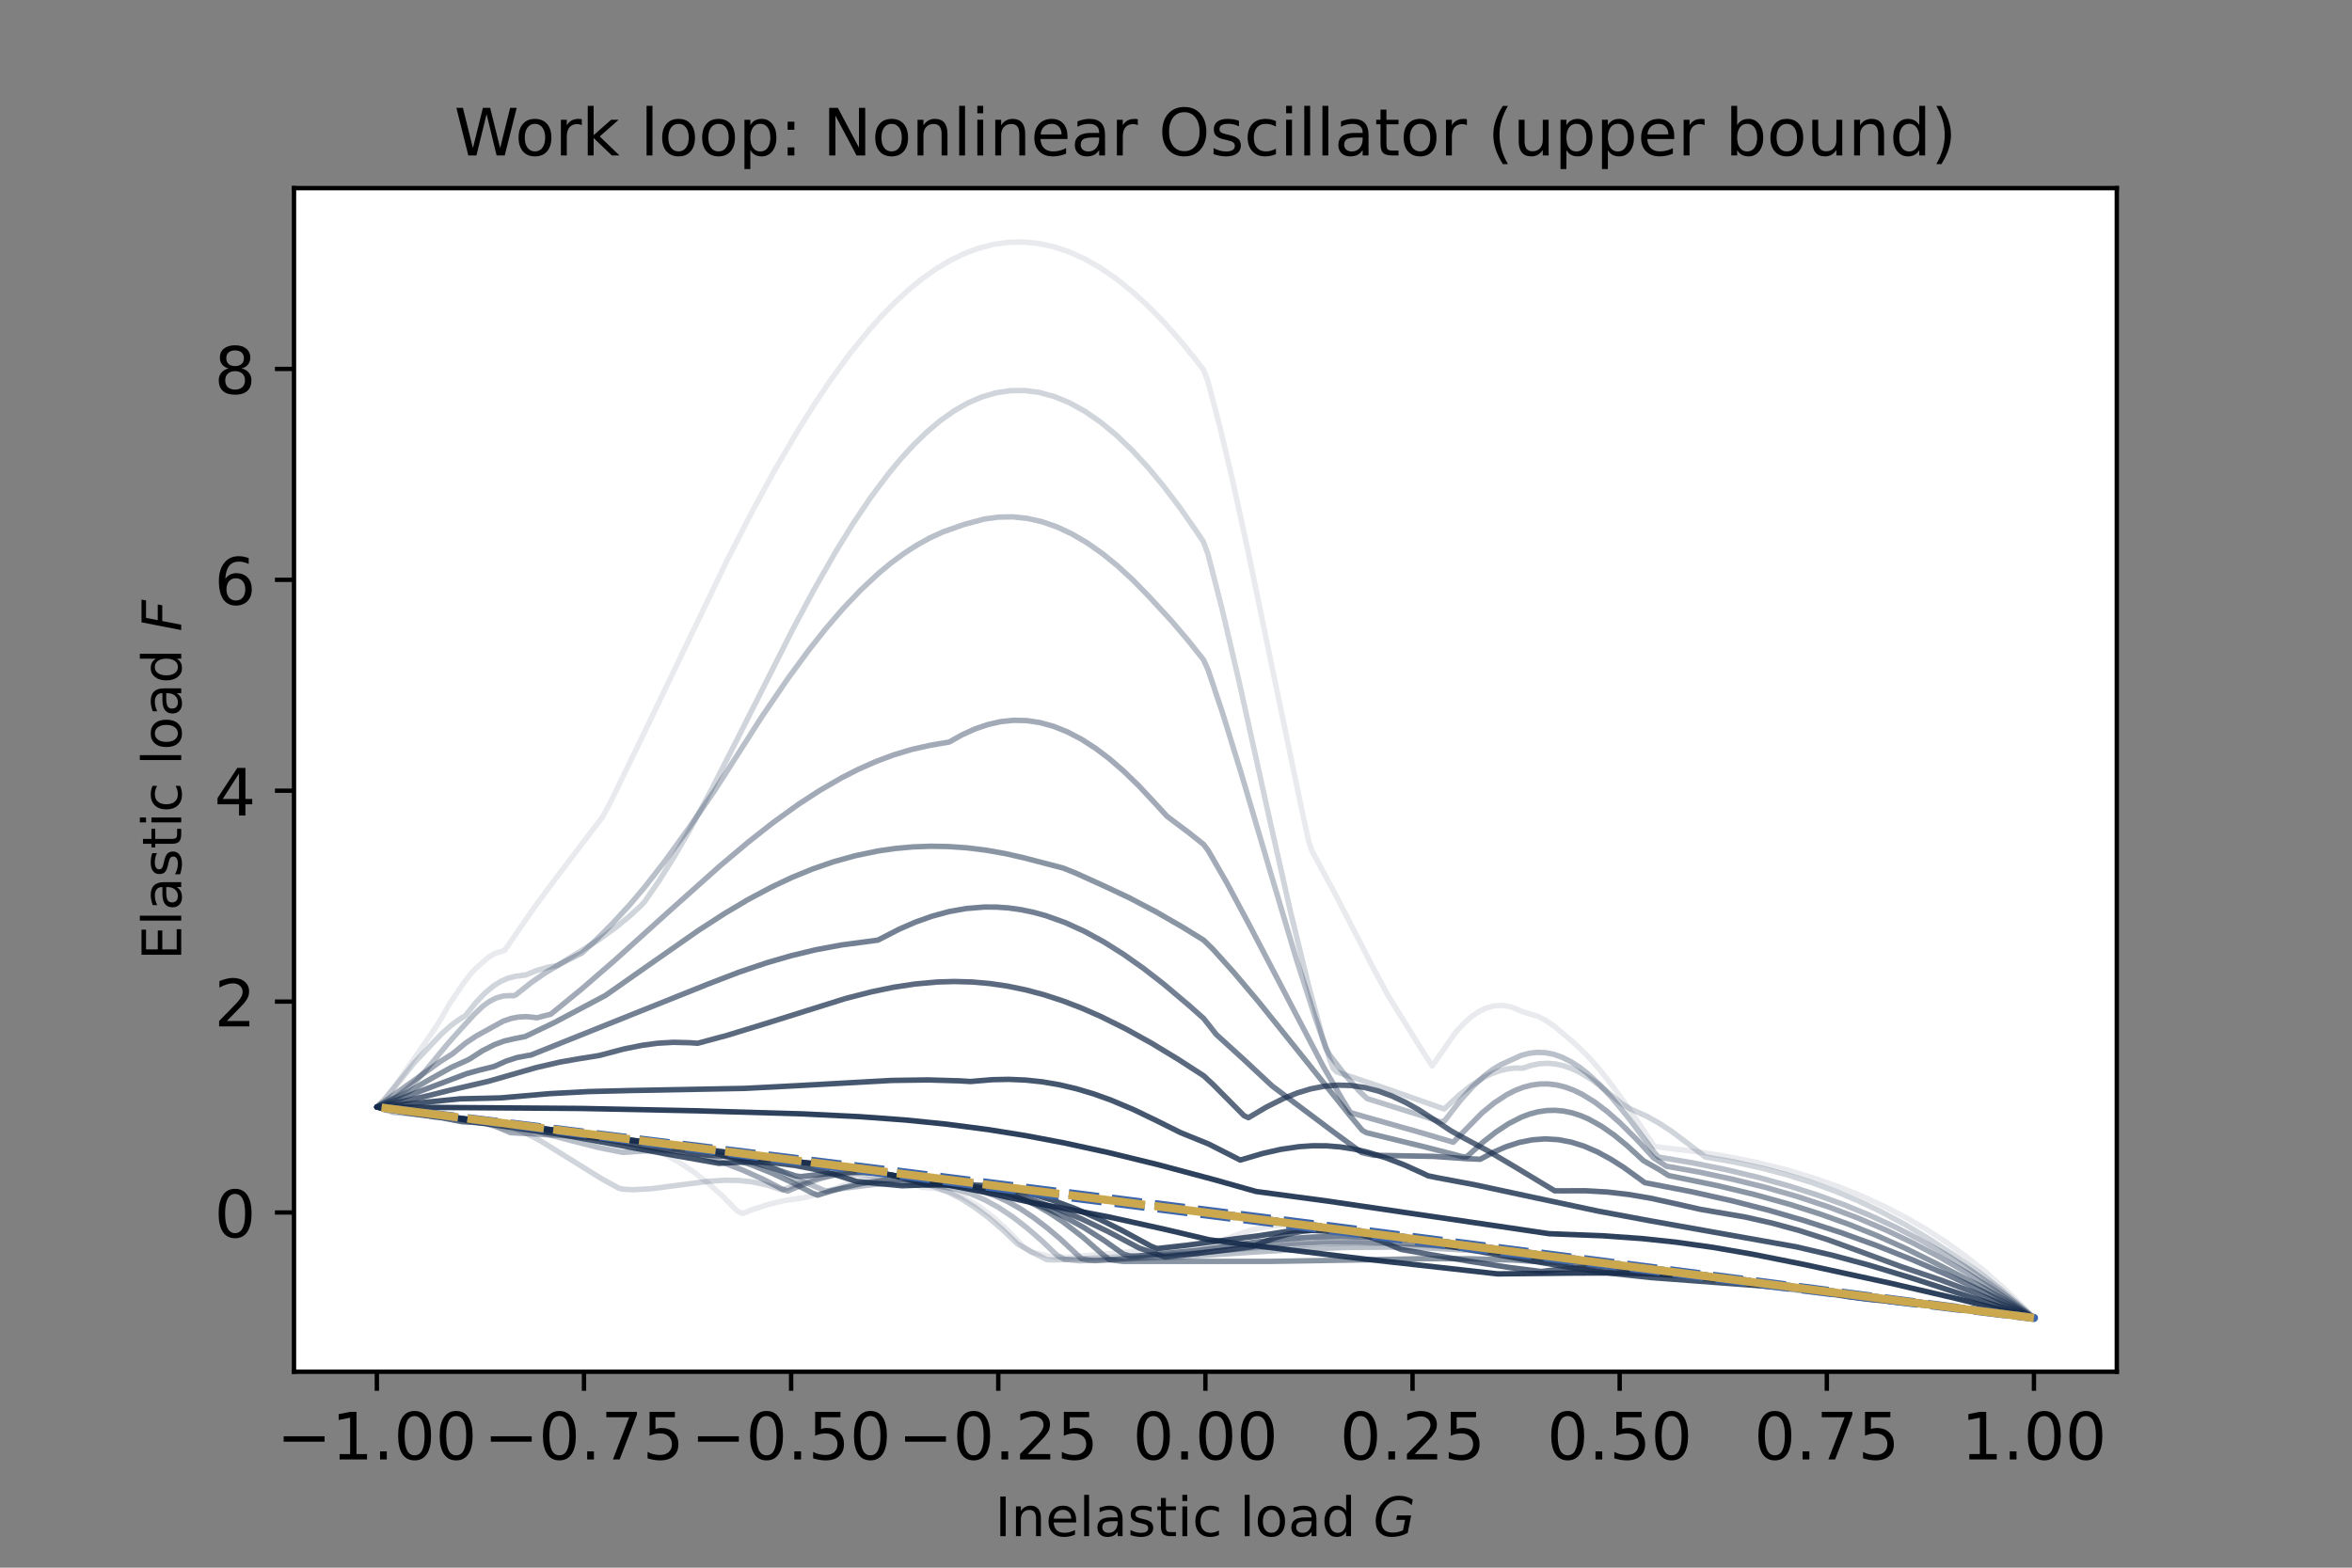 <?xml version="1.0" encoding="utf-8" standalone="no"?>
<!DOCTYPE svg PUBLIC "-//W3C//DTD SVG 1.1//EN"
  "http://www.w3.org/Graphics/SVG/1.1/DTD/svg11.dtd">
<!-- Created with matplotlib (https://matplotlib.org/) -->
<svg height="288pt" version="1.1" viewBox="0 0 432 288" width="432pt" xmlns="http://www.w3.org/2000/svg" xmlns:xlink="http://www.w3.org/1999/xlink">
 <rect x="0" y="0" width="432" height="288" fill="#808080" stroke="none"/>
 <defs>
  <style type="text/css">*{stroke-linecap:butt;stroke-linejoin:round;}</style>
 </defs>
 <g id="figure_1">
  <g id="patch_1">
   <path d="M 0 288 
L 432 288 
L 432 0 
L 0 0 
z
" style="fill:none;"/>
  </g>
  <g id="axes_1">
   <g id="patch_2">
    <path d="M 54 252 
L 388.8 252 
L 388.8 34.56 
L 54 34.56 
z
" style="fill:#ffffff;"/>
   </g>
   <g id="matplotlib.axis_1">
    <g id="xtick_1">
     <g id="line2d_1">
      <defs>
       <path d="M 0 0 
L 0 3.5 
" id="m5fdb9b6caf" style="stroke:#000000;stroke-width:0.8;"/>
      </defs>
      <g>
       <use style="stroke:#000000;stroke-width:0.8;" x="69.218" xlink:href="#m5fdb9b6caf" y="252"/>
      </g>
     </g>
     <g id="text_1">
      <!-- −1.00 -->
      <g transform="translate(50.831 268.118)scale(0.12 -0.12)">
       <defs>
        <path d="M 10.594 35.5 
L 73.188 35.5 
L 73.188 27.203 
L 10.594 27.203 
z
" id="DejaVuSans-8722"/>
        <path d="M 12.406 8.297 
L 28.516 8.297 
L 28.516 63.922 
L 10.984 60.406 
L 10.984 69.391 
L 28.422 72.906 
L 38.281 72.906 
L 38.281 8.297 
L 54.391 8.297 
L 54.391 0 
L 12.406 0 
z
" id="DejaVuSans-49"/>
        <path d="M 10.688 12.406 
L 21 12.406 
L 21 0 
L 10.688 0 
z
" id="DejaVuSans-46"/>
        <path d="M 31.781 66.406 
Q 24.172 66.406 20.328 58.906 
Q 16.5 51.422 16.5 36.375 
Q 16.5 21.391 20.328 13.891 
Q 24.172 6.391 31.781 6.391 
Q 39.453 6.391 43.281 13.891 
Q 47.125 21.391 47.125 36.375 
Q 47.125 51.422 43.281 58.906 
Q 39.453 66.406 31.781 66.406 
z
M 31.781 74.219 
Q 44.047 74.219 50.516 64.516 
Q 56.984 54.828 56.984 36.375 
Q 56.984 17.969 50.516 8.266 
Q 44.047 -1.422 31.781 -1.422 
Q 19.531 -1.422 13.062 8.266 
Q 6.594 17.969 6.594 36.375 
Q 6.594 54.828 13.062 64.516 
Q 19.531 74.219 31.781 74.219 
z
" id="DejaVuSans-48"/>
       </defs>
       <use xlink:href="#DejaVuSans-8722"/>
       <use x="83.789" xlink:href="#DejaVuSans-49"/>
       <use x="147.412" xlink:href="#DejaVuSans-46"/>
       <use x="179.199" xlink:href="#DejaVuSans-48"/>
       <use x="242.822" xlink:href="#DejaVuSans-48"/>
      </g>
     </g>
    </g>
    <g id="xtick_2">
     <g id="line2d_2">
      <g>
       <use style="stroke:#000000;stroke-width:0.8;" x="107.263" xlink:href="#m5fdb9b6caf" y="252"/>
      </g>
     </g>
     <g id="text_2">
      <!-- −0.75 -->
      <g transform="translate(88.876 268.118)scale(0.12 -0.12)">
       <defs>
        <path d="M 8.203 72.906 
L 55.078 72.906 
L 55.078 68.703 
L 28.609 0 
L 18.312 0 
L 43.219 64.594 
L 8.203 64.594 
z
" id="DejaVuSans-55"/>
        <path d="M 10.797 72.906 
L 49.516 72.906 
L 49.516 64.594 
L 19.828 64.594 
L 19.828 46.734 
Q 21.969 47.469 24.109 47.828 
Q 26.266 48.188 28.422 48.188 
Q 40.625 48.188 47.75 41.5 
Q 54.891 34.812 54.891 23.391 
Q 54.891 11.625 47.562 5.094 
Q 40.234 -1.422 26.906 -1.422 
Q 22.312 -1.422 17.547 -0.641 
Q 12.797 0.141 7.719 1.703 
L 7.719 11.625 
Q 12.109 9.234 16.797 8.062 
Q 21.484 6.891 26.703 6.891 
Q 35.156 6.891 40.078 11.328 
Q 45.016 15.766 45.016 23.391 
Q 45.016 31 40.078 35.438 
Q 35.156 39.891 26.703 39.891 
Q 22.75 39.891 18.812 39.016 
Q 14.891 38.141 10.797 36.281 
z
" id="DejaVuSans-53"/>
       </defs>
       <use xlink:href="#DejaVuSans-8722"/>
       <use x="83.789" xlink:href="#DejaVuSans-48"/>
       <use x="147.412" xlink:href="#DejaVuSans-46"/>
       <use x="179.199" xlink:href="#DejaVuSans-55"/>
       <use x="242.822" xlink:href="#DejaVuSans-53"/>
      </g>
     </g>
    </g>
    <g id="xtick_3">
     <g id="line2d_3">
      <g>
       <use style="stroke:#000000;stroke-width:0.8;" x="145.309" xlink:href="#m5fdb9b6caf" y="252"/>
      </g>
     </g>
     <g id="text_3">
      <!-- −0.50 -->
      <g transform="translate(126.922 268.118)scale(0.12 -0.12)">
       <use xlink:href="#DejaVuSans-8722"/>
       <use x="83.789" xlink:href="#DejaVuSans-48"/>
       <use x="147.412" xlink:href="#DejaVuSans-46"/>
       <use x="179.199" xlink:href="#DejaVuSans-53"/>
       <use x="242.822" xlink:href="#DejaVuSans-48"/>
      </g>
     </g>
    </g>
    <g id="xtick_4">
     <g id="line2d_4">
      <g>
       <use style="stroke:#000000;stroke-width:0.8;" x="183.354" xlink:href="#m5fdb9b6caf" y="252"/>
      </g>
     </g>
     <g id="text_4">
      <!-- −0.25 -->
      <g transform="translate(164.967 268.118)scale(0.12 -0.12)">
       <defs>
        <path d="M 19.188 8.297 
L 53.609 8.297 
L 53.609 0 
L 7.328 0 
L 7.328 8.297 
Q 12.938 14.109 22.625 23.891 
Q 32.328 33.688 34.812 36.531 
Q 39.547 41.844 41.422 45.531 
Q 43.312 49.219 43.312 52.781 
Q 43.312 58.594 39.234 62.25 
Q 35.156 65.922 28.609 65.922 
Q 23.969 65.922 18.812 64.312 
Q 13.672 62.703 7.812 59.422 
L 7.812 69.391 
Q 13.766 71.781 18.938 73 
Q 24.125 74.219 28.422 74.219 
Q 39.75 74.219 46.484 68.547 
Q 53.219 62.891 53.219 53.422 
Q 53.219 48.922 51.531 44.891 
Q 49.859 40.875 45.406 35.406 
Q 44.188 33.984 37.641 27.219 
Q 31.109 20.453 19.188 8.297 
z
" id="DejaVuSans-50"/>
       </defs>
       <use xlink:href="#DejaVuSans-8722"/>
       <use x="83.789" xlink:href="#DejaVuSans-48"/>
       <use x="147.412" xlink:href="#DejaVuSans-46"/>
       <use x="179.199" xlink:href="#DejaVuSans-50"/>
       <use x="242.822" xlink:href="#DejaVuSans-53"/>
      </g>
     </g>
    </g>
    <g id="xtick_5">
     <g id="line2d_5">
      <g>
       <use style="stroke:#000000;stroke-width:0.8;" x="221.4" xlink:href="#m5fdb9b6caf" y="252"/>
      </g>
     </g>
     <g id="text_5">
      <!-- 0.00 -->
      <g transform="translate(208.04 268.118)scale(0.12 -0.12)">
       <use xlink:href="#DejaVuSans-48"/>
       <use x="63.623" xlink:href="#DejaVuSans-46"/>
       <use x="95.41" xlink:href="#DejaVuSans-48"/>
       <use x="159.033" xlink:href="#DejaVuSans-48"/>
      </g>
     </g>
    </g>
    <g id="xtick_6">
     <g id="line2d_6">
      <g>
       <use style="stroke:#000000;stroke-width:0.8;" x="259.445" xlink:href="#m5fdb9b6caf" y="252"/>
      </g>
     </g>
     <g id="text_6">
      <!-- 0.25 -->
      <g transform="translate(246.086 268.118)scale(0.12 -0.12)">
       <use xlink:href="#DejaVuSans-48"/>
       <use x="63.623" xlink:href="#DejaVuSans-46"/>
       <use x="95.41" xlink:href="#DejaVuSans-50"/>
       <use x="159.033" xlink:href="#DejaVuSans-53"/>
      </g>
     </g>
    </g>
    <g id="xtick_7">
     <g id="line2d_7">
      <g>
       <use style="stroke:#000000;stroke-width:0.8;" x="297.491" xlink:href="#m5fdb9b6caf" y="252"/>
      </g>
     </g>
     <g id="text_7">
      <!-- 0.50 -->
      <g transform="translate(284.131 268.118)scale(0.12 -0.12)">
       <use xlink:href="#DejaVuSans-48"/>
       <use x="63.623" xlink:href="#DejaVuSans-46"/>
       <use x="95.41" xlink:href="#DejaVuSans-53"/>
       <use x="159.033" xlink:href="#DejaVuSans-48"/>
      </g>
     </g>
    </g>
    <g id="xtick_8">
     <g id="line2d_8">
      <g>
       <use style="stroke:#000000;stroke-width:0.8;" x="335.536" xlink:href="#m5fdb9b6caf" y="252"/>
      </g>
     </g>
     <g id="text_8">
      <!-- 0.75 -->
      <g transform="translate(322.177 268.118)scale(0.12 -0.12)">
       <use xlink:href="#DejaVuSans-48"/>
       <use x="63.623" xlink:href="#DejaVuSans-46"/>
       <use x="95.41" xlink:href="#DejaVuSans-55"/>
       <use x="159.033" xlink:href="#DejaVuSans-53"/>
      </g>
     </g>
    </g>
    <g id="xtick_9">
     <g id="line2d_9">
      <g>
       <use style="stroke:#000000;stroke-width:0.8;" x="373.581" xlink:href="#m5fdb9b6caf" y="252"/>
      </g>
     </g>
     <g id="text_9">
      <!-- 1.00 -->
      <g transform="translate(360.222 268.118)scale(0.12 -0.12)">
       <use xlink:href="#DejaVuSans-49"/>
       <use x="63.623" xlink:href="#DejaVuSans-46"/>
       <use x="95.41" xlink:href="#DejaVuSans-48"/>
       <use x="159.033" xlink:href="#DejaVuSans-48"/>
      </g>
     </g>
    </g>
    <g id="text_10">
     <!-- Inelastic load $G$ -->
     <g transform="translate(182.75 282.212)scale(0.1 -0.1)">
      <defs>
       <path d="M 9.812 72.906 
L 19.672 72.906 
L 19.672 0 
L 9.812 0 
z
" id="DejaVuSans-73"/>
       <path d="M 54.891 33.016 
L 54.891 0 
L 45.906 0 
L 45.906 32.719 
Q 45.906 40.484 42.875 44.328 
Q 39.844 48.188 33.797 48.188 
Q 26.516 48.188 22.312 43.547 
Q 18.109 38.922 18.109 30.906 
L 18.109 0 
L 9.078 0 
L 9.078 54.688 
L 18.109 54.688 
L 18.109 46.188 
Q 21.344 51.125 25.703 53.562 
Q 30.078 56 35.797 56 
Q 45.219 56 50.047 50.172 
Q 54.891 44.344 54.891 33.016 
z
" id="DejaVuSans-110"/>
       <path d="M 56.203 29.594 
L 56.203 25.203 
L 14.891 25.203 
Q 15.484 15.922 20.484 11.062 
Q 25.484 6.203 34.422 6.203 
Q 39.594 6.203 44.453 7.469 
Q 49.312 8.734 54.109 11.281 
L 54.109 2.781 
Q 49.266 0.734 44.188 -0.344 
Q 39.109 -1.422 33.891 -1.422 
Q 20.797 -1.422 13.156 6.188 
Q 5.516 13.812 5.516 26.812 
Q 5.516 40.234 12.766 48.109 
Q 20.016 56 32.328 56 
Q 43.359 56 49.781 48.891 
Q 56.203 41.797 56.203 29.594 
z
M 47.219 32.234 
Q 47.125 39.594 43.094 43.984 
Q 39.062 48.391 32.422 48.391 
Q 24.906 48.391 20.391 44.141 
Q 15.875 39.891 15.188 32.172 
z
" id="DejaVuSans-101"/>
       <path d="M 9.422 75.984 
L 18.406 75.984 
L 18.406 0 
L 9.422 0 
z
" id="DejaVuSans-108"/>
       <path d="M 34.281 27.484 
Q 23.391 27.484 19.188 25 
Q 14.984 22.516 14.984 16.5 
Q 14.984 11.719 18.141 8.906 
Q 21.297 6.109 26.703 6.109 
Q 34.188 6.109 38.703 11.406 
Q 43.219 16.703 43.219 25.484 
L 43.219 27.484 
z
M 52.203 31.203 
L 52.203 0 
L 43.219 0 
L 43.219 8.297 
Q 40.141 3.328 35.547 0.953 
Q 30.953 -1.422 24.312 -1.422 
Q 15.922 -1.422 10.953 3.297 
Q 6 8.016 6 15.922 
Q 6 25.141 12.172 29.828 
Q 18.359 34.516 30.609 34.516 
L 43.219 34.516 
L 43.219 35.406 
Q 43.219 41.609 39.141 45 
Q 35.062 48.391 27.688 48.391 
Q 23 48.391 18.547 47.266 
Q 14.109 46.141 10.016 43.891 
L 10.016 52.203 
Q 14.938 54.109 19.578 55.047 
Q 24.219 56 28.609 56 
Q 40.484 56 46.344 49.844 
Q 52.203 43.703 52.203 31.203 
z
" id="DejaVuSans-97"/>
       <path d="M 44.281 53.078 
L 44.281 44.578 
Q 40.484 46.531 36.375 47.5 
Q 32.281 48.484 27.875 48.484 
Q 21.188 48.484 17.844 46.438 
Q 14.5 44.391 14.5 40.281 
Q 14.5 37.156 16.891 35.375 
Q 19.281 33.594 26.516 31.984 
L 29.594 31.297 
Q 39.156 29.25 43.188 25.516 
Q 47.219 21.781 47.219 15.094 
Q 47.219 7.469 41.188 3.016 
Q 35.156 -1.422 24.609 -1.422 
Q 20.219 -1.422 15.453 -0.562 
Q 10.688 0.297 5.422 2 
L 5.422 11.281 
Q 10.406 8.688 15.234 7.391 
Q 20.062 6.109 24.812 6.109 
Q 31.156 6.109 34.562 8.281 
Q 37.984 10.453 37.984 14.406 
Q 37.984 18.062 35.516 20.016 
Q 33.062 21.969 24.703 23.781 
L 21.578 24.516 
Q 13.234 26.266 9.516 29.906 
Q 5.812 33.547 5.812 39.891 
Q 5.812 47.609 11.281 51.797 
Q 16.75 56 26.812 56 
Q 31.781 56 36.172 55.266 
Q 40.578 54.547 44.281 53.078 
z
" id="DejaVuSans-115"/>
       <path d="M 18.312 70.219 
L 18.312 54.688 
L 36.812 54.688 
L 36.812 47.703 
L 18.312 47.703 
L 18.312 18.016 
Q 18.312 11.328 20.141 9.422 
Q 21.969 7.516 27.594 7.516 
L 36.812 7.516 
L 36.812 0 
L 27.594 0 
Q 17.188 0 13.234 3.875 
Q 9.281 7.766 9.281 18.016 
L 9.281 47.703 
L 2.688 47.703 
L 2.688 54.688 
L 9.281 54.688 
L 9.281 70.219 
z
" id="DejaVuSans-116"/>
       <path d="M 9.422 54.688 
L 18.406 54.688 
L 18.406 0 
L 9.422 0 
z
M 9.422 75.984 
L 18.406 75.984 
L 18.406 64.594 
L 9.422 64.594 
z
" id="DejaVuSans-105"/>
       <path d="M 48.781 52.594 
L 48.781 44.188 
Q 44.969 46.297 41.141 47.344 
Q 37.312 48.391 33.406 48.391 
Q 24.656 48.391 19.812 42.844 
Q 14.984 37.312 14.984 27.297 
Q 14.984 17.281 19.812 11.734 
Q 24.656 6.203 33.406 6.203 
Q 37.312 6.203 41.141 7.25 
Q 44.969 8.297 48.781 10.406 
L 48.781 2.094 
Q 45.016 0.344 40.984 -0.531 
Q 36.969 -1.422 32.422 -1.422 
Q 20.062 -1.422 12.781 6.344 
Q 5.516 14.109 5.516 27.297 
Q 5.516 40.672 12.859 48.328 
Q 20.219 56 33.016 56 
Q 37.156 56 41.109 55.141 
Q 45.062 54.297 48.781 52.594 
z
" id="DejaVuSans-99"/>
       <path id="DejaVuSans-32"/>
       <path d="M 30.609 48.391 
Q 23.391 48.391 19.188 42.75 
Q 14.984 37.109 14.984 27.297 
Q 14.984 17.484 19.156 11.844 
Q 23.344 6.203 30.609 6.203 
Q 37.797 6.203 41.984 11.859 
Q 46.188 17.531 46.188 27.297 
Q 46.188 37.016 41.984 42.703 
Q 37.797 48.391 30.609 48.391 
z
M 30.609 56 
Q 42.328 56 49.016 48.375 
Q 55.719 40.766 55.719 27.297 
Q 55.719 13.875 49.016 6.219 
Q 42.328 -1.422 30.609 -1.422 
Q 18.844 -1.422 12.172 6.219 
Q 5.516 13.875 5.516 27.297 
Q 5.516 40.766 12.172 48.375 
Q 18.844 56 30.609 56 
z
" id="DejaVuSans-111"/>
       <path d="M 45.406 46.391 
L 45.406 75.984 
L 54.391 75.984 
L 54.391 0 
L 45.406 0 
L 45.406 8.203 
Q 42.578 3.328 38.25 0.953 
Q 33.938 -1.422 27.875 -1.422 
Q 17.969 -1.422 11.734 6.484 
Q 5.516 14.406 5.516 27.297 
Q 5.516 40.188 11.734 48.094 
Q 17.969 56 27.875 56 
Q 33.938 56 38.25 53.625 
Q 42.578 51.266 45.406 46.391 
z
M 14.797 27.297 
Q 14.797 17.391 18.875 11.75 
Q 22.953 6.109 30.078 6.109 
Q 37.203 6.109 41.297 11.75 
Q 45.406 17.391 45.406 27.297 
Q 45.406 37.203 41.297 42.844 
Q 37.203 48.484 30.078 48.484 
Q 22.953 48.484 18.875 42.844 
Q 14.797 37.203 14.797 27.297 
z
" id="DejaVuSans-100"/>
       <path d="M 54.594 10.891 
L 58.406 29.984 
L 42.188 29.984 
L 43.703 38.094 
L 69.578 38.094 
L 63.281 6 
Q 56.781 2.438 49.109 0.5 
Q 41.453 -1.422 33.688 -1.422 
Q 19.969 -1.422 12.234 6.188 
Q 4.5 13.812 4.5 27.391 
Q 4.5 38.672 9.203 48.844 
Q 13.922 59.031 22.219 65.828 
Q 27.438 70.062 33.641 72.141 
Q 39.844 74.219 47.406 74.219 
Q 54.25 74.219 60.516 72.484 
Q 66.797 70.75 72.516 67.281 
L 70.516 56.781 
Q 66.109 61.375 60.203 63.797 
Q 54.297 66.219 47.609 66.219 
Q 39.844 66.219 33.938 63.25 
Q 28.031 60.297 23.391 54.109 
Q 19.438 48.828 17.156 41.672 
Q 14.891 34.516 14.891 27.094 
Q 14.891 16.891 20.109 11.734 
Q 25.344 6.594 35.688 6.594 
Q 40.875 6.594 45.703 7.688 
Q 50.531 8.797 54.594 10.891 
z
" id="DejaVuSans-Oblique-71"/>
      </defs>
      <use transform="translate(0 0.016)" xlink:href="#DejaVuSans-73"/>
      <use transform="translate(29.492 0.016)" xlink:href="#DejaVuSans-110"/>
      <use transform="translate(92.871 0.016)" xlink:href="#DejaVuSans-101"/>
      <use transform="translate(154.395 0.016)" xlink:href="#DejaVuSans-108"/>
      <use transform="translate(182.178 0.016)" xlink:href="#DejaVuSans-97"/>
      <use transform="translate(243.457 0.016)" xlink:href="#DejaVuSans-115"/>
      <use transform="translate(295.557 0.016)" xlink:href="#DejaVuSans-116"/>
      <use transform="translate(334.766 0.016)" xlink:href="#DejaVuSans-105"/>
      <use transform="translate(362.549 0.016)" xlink:href="#DejaVuSans-99"/>
      <use transform="translate(417.529 0.016)" xlink:href="#DejaVuSans-32"/>
      <use transform="translate(449.316 0.016)" xlink:href="#DejaVuSans-108"/>
      <use transform="translate(477.1 0.016)" xlink:href="#DejaVuSans-111"/>
      <use transform="translate(538.281 0.016)" xlink:href="#DejaVuSans-97"/>
      <use transform="translate(599.561 0.016)" xlink:href="#DejaVuSans-100"/>
      <use transform="translate(663.037 0.016)" xlink:href="#DejaVuSans-32"/>
      <use transform="translate(694.824 0.016)" xlink:href="#DejaVuSans-Oblique-71"/>
     </g>
    </g>
   </g>
   <g id="matplotlib.axis_2">
    <g id="ytick_1">
     <g id="line2d_10">
      <defs>
       <path d="M 0 0 
L -3.5 0 
" id="m46c0623074" style="stroke:#000000;stroke-width:0.8;"/>
      </defs>
      <g>
       <use style="stroke:#000000;stroke-width:0.8;" x="54" xlink:href="#m46c0623074" y="222.746"/>
      </g>
     </g>
     <g id="text_11">
      <!-- 0 -->
      <g transform="translate(39.365 227.305)scale(0.12 -0.12)">
       <use xlink:href="#DejaVuSans-48"/>
      </g>
     </g>
    </g>
    <g id="ytick_2">
     <g id="line2d_11">
      <g>
       <use style="stroke:#000000;stroke-width:0.8;" x="54" xlink:href="#m46c0623074" y="184.004"/>
      </g>
     </g>
     <g id="text_12">
      <!-- 2 -->
      <g transform="translate(39.365 188.564)scale(0.12 -0.12)">
       <use xlink:href="#DejaVuSans-50"/>
      </g>
     </g>
    </g>
    <g id="ytick_3">
     <g id="line2d_12">
      <g>
       <use style="stroke:#000000;stroke-width:0.8;" x="54" xlink:href="#m46c0623074" y="145.263"/>
      </g>
     </g>
     <g id="text_13">
      <!-- 4 -->
      <g transform="translate(39.365 149.822)scale(0.12 -0.12)">
       <defs>
        <path d="M 37.797 64.312 
L 12.891 25.391 
L 37.797 25.391 
z
M 35.203 72.906 
L 47.609 72.906 
L 47.609 25.391 
L 58.016 25.391 
L 58.016 17.188 
L 47.609 17.188 
L 47.609 0 
L 37.797 0 
L 37.797 17.188 
L 4.891 17.188 
L 4.891 26.703 
z
" id="DejaVuSans-52"/>
       </defs>
       <use xlink:href="#DejaVuSans-52"/>
      </g>
     </g>
    </g>
    <g id="ytick_4">
     <g id="line2d_13">
      <g>
       <use style="stroke:#000000;stroke-width:0.8;" x="54" xlink:href="#m46c0623074" y="106.522"/>
      </g>
     </g>
     <g id="text_14">
      <!-- 6 -->
      <g transform="translate(39.365 111.081)scale(0.12 -0.12)">
       <defs>
        <path d="M 33.016 40.375 
Q 26.375 40.375 22.484 35.828 
Q 18.609 31.297 18.609 23.391 
Q 18.609 15.531 22.484 10.953 
Q 26.375 6.391 33.016 6.391 
Q 39.656 6.391 43.531 10.953 
Q 47.406 15.531 47.406 23.391 
Q 47.406 31.297 43.531 35.828 
Q 39.656 40.375 33.016 40.375 
z
M 52.594 71.297 
L 52.594 62.312 
Q 48.875 64.062 45.094 64.984 
Q 41.312 65.922 37.594 65.922 
Q 27.828 65.922 22.672 59.328 
Q 17.531 52.734 16.797 39.406 
Q 19.672 43.656 24.016 45.922 
Q 28.375 48.188 33.594 48.188 
Q 44.578 48.188 50.953 41.516 
Q 57.328 34.859 57.328 23.391 
Q 57.328 12.156 50.688 5.359 
Q 44.047 -1.422 33.016 -1.422 
Q 20.359 -1.422 13.672 8.266 
Q 6.984 17.969 6.984 36.375 
Q 6.984 53.656 15.188 63.938 
Q 23.391 74.219 37.203 74.219 
Q 40.922 74.219 44.703 73.484 
Q 48.484 72.75 52.594 71.297 
z
" id="DejaVuSans-54"/>
       </defs>
       <use xlink:href="#DejaVuSans-54"/>
      </g>
     </g>
    </g>
    <g id="ytick_5">
     <g id="line2d_14">
      <g>
       <use style="stroke:#000000;stroke-width:0.8;" x="54" xlink:href="#m46c0623074" y="67.781"/>
      </g>
     </g>
     <g id="text_15">
      <!-- 8 -->
      <g transform="translate(39.365 72.34)scale(0.12 -0.12)">
       <defs>
        <path d="M 31.781 34.625 
Q 24.75 34.625 20.719 30.859 
Q 16.703 27.094 16.703 20.516 
Q 16.703 13.922 20.719 10.156 
Q 24.75 6.391 31.781 6.391 
Q 38.812 6.391 42.859 10.172 
Q 46.922 13.969 46.922 20.516 
Q 46.922 27.094 42.891 30.859 
Q 38.875 34.625 31.781 34.625 
z
M 21.922 38.812 
Q 15.578 40.375 12.031 44.719 
Q 8.5 49.078 8.5 55.328 
Q 8.5 64.062 14.719 69.141 
Q 20.953 74.219 31.781 74.219 
Q 42.672 74.219 48.875 69.141 
Q 55.078 64.062 55.078 55.328 
Q 55.078 49.078 51.531 44.719 
Q 48 40.375 41.703 38.812 
Q 48.828 37.156 52.797 32.312 
Q 56.781 27.484 56.781 20.516 
Q 56.781 9.906 50.312 4.234 
Q 43.844 -1.422 31.781 -1.422 
Q 19.734 -1.422 13.25 4.234 
Q 6.781 9.906 6.781 20.516 
Q 6.781 27.484 10.781 32.312 
Q 14.797 37.156 21.922 38.812 
z
M 18.312 54.391 
Q 18.312 48.734 21.844 45.562 
Q 25.391 42.391 31.781 42.391 
Q 38.141 42.391 41.719 45.562 
Q 45.312 48.734 45.312 54.391 
Q 45.312 60.062 41.719 63.234 
Q 38.141 66.406 31.781 66.406 
Q 25.391 66.406 21.844 63.234 
Q 18.312 60.062 18.312 54.391 
z
" id="DejaVuSans-56"/>
       </defs>
       <use xlink:href="#DejaVuSans-56"/>
      </g>
     </g>
    </g>
    <g id="text_16">
     <!-- Elastic load $F$ -->
     <g transform="translate(33.285 176.38)rotate(-90)scale(0.1 -0.1)">
      <defs>
       <path d="M 9.812 72.906 
L 55.906 72.906 
L 55.906 64.594 
L 19.672 64.594 
L 19.672 43.016 
L 54.391 43.016 
L 54.391 34.719 
L 19.672 34.719 
L 19.672 8.297 
L 56.781 8.297 
L 56.781 0 
L 9.812 0 
z
" id="DejaVuSans-69"/>
       <path d="M 16.891 72.906 
L 58.688 72.906 
L 57.078 64.594 
L 25.094 64.594 
L 20.906 43.109 
L 49.812 43.109 
L 48.188 34.812 
L 19.281 34.812 
L 12.5 0 
L 2.688 0 
z
" id="DejaVuSans-Oblique-70"/>
      </defs>
      <use transform="translate(0 0.016)" xlink:href="#DejaVuSans-69"/>
      <use transform="translate(63.184 0.016)" xlink:href="#DejaVuSans-108"/>
      <use transform="translate(90.967 0.016)" xlink:href="#DejaVuSans-97"/>
      <use transform="translate(152.246 0.016)" xlink:href="#DejaVuSans-115"/>
      <use transform="translate(204.346 0.016)" xlink:href="#DejaVuSans-116"/>
      <use transform="translate(243.555 0.016)" xlink:href="#DejaVuSans-105"/>
      <use transform="translate(271.338 0.016)" xlink:href="#DejaVuSans-99"/>
      <use transform="translate(326.318 0.016)" xlink:href="#DejaVuSans-32"/>
      <use transform="translate(358.105 0.016)" xlink:href="#DejaVuSans-108"/>
      <use transform="translate(385.889 0.016)" xlink:href="#DejaVuSans-111"/>
      <use transform="translate(447.07 0.016)" xlink:href="#DejaVuSans-97"/>
      <use transform="translate(508.35 0.016)" xlink:href="#DejaVuSans-100"/>
      <use transform="translate(571.826 0.016)" xlink:href="#DejaVuSans-32"/>
      <use transform="translate(603.613 0.016)" xlink:href="#DejaVuSans-Oblique-70"/>
     </g>
    </g>
   </g>
   <g id="line2d_15">
    <path clip-path="url(#p4af395d6ad)" d="M 221.349 222.739 
L 221.337 222.738 
L 373.582 242.116 
L 319.022 235.27 
L 310.898 234.499 
L 303.988 234.065 
L 296.859 233.858 
L 289.521 233.872 
L 275.107 234.028 
L 250.649 231.301 
L 228.815 228.634 
L 222.118 227.76 
L 213.897 225.825 
L 203.604 223.552 
L 196.472 222.187 
L 189.427 220.91 
L 180.532 218.945 
L 171.856 217.253 
L 162.509 215.669 
L 151.749 214.092 
L 135.827 212.019 
L 79.15 204.731 
L 69.218 203.375 
L 69.791 203.377 
L 106.676 203.633 
L 128.037 204.067 
L 147.422 204.631 
L 157.963 205.147 
L 166.209 205.751 
L 173.763 206.509 
L 181.511 207.519 
L 188.429 208.633 
L 195.459 209.966 
L 203.604 211.74 
L 212.864 214.003 
L 223.075 216.734 
L 230.726 218.891 
L 244.047 220.682 
L 277.703 225.631 
L 284.516 226.643 
L 294.436 227.027 
L 301.635 227.542 
L 307.855 228.202 
L 314.637 229.155 
L 321.88 230.407 
L 331.444 232.314 
L 347.105 235.71 
L 359.126 238.505 
L 373.582 242.116 
L 373.582 242.116 
" style="fill:none;stroke:#172c4b;stroke-linecap:square;stroke-opacity:0.9;"/>
   </g>
   <g id="line2d_16">
    <path clip-path="url(#p4af395d6ad)" d="M 220.967 222.691 
L 373.582 242.116 
L 368.497 241.578 
L 358.98 240.456 
L 345.167 238.53 
L 335.933 237.359 
L 327.875 236.557 
L 317.818 235.801 
L 303.205 234.699 
L 295.956 233.916 
L 289.37 232.999 
L 281.834 231.724 
L 257.148 227.302 
L 252.054 226.735 
L 246.984 226.406 
L 243.62 226.202 
L 241.106 226.041 
L 238.599 226.063 
L 236.098 226.264 
L 232.774 226.787 
L 231.115 227.038 
L 224.497 227.899 
L 217.903 228.767 
L 212.535 229.374 
L 211.463 228.96 
L 206.124 226.055 
L 201.88 223.952 
L 197.669 222.106 
L 193.495 220.559 
L 190.392 219.61 
L 187.316 218.847 
L 184.268 218.269 
L 180.249 217.775 
L 176.287 217.567 
L 172.382 217.603 
L 165.695 217.836 
L 157.38 217.055 
L 152.901 215.643 
L 149.39 214.753 
L 145.946 214.097 
L 142.567 213.68 
L 139.254 213.491 
L 136.008 213.51 
L 132.046 213.715 
L 123.712 212.236 
L 102.627 208.345 
L 94.966 207.253 
L 87.411 206.175 
L 82.963 205.285 
L 78.188 204.577 
L 69.218 203.375 
L 69.366 203.359 
L 84.51 201.867 
L 88.73 201.774 
L 91.983 201.693 
L 100.903 200.919 
L 108.063 200.533 
L 115.919 200.341 
L 136.813 199.948 
L 146.801 199.429 
L 163.819 198.485 
L 170.452 198.394 
L 176.287 198.564 
L 178.261 198.684 
L 182.252 198.347 
L 185.281 198.289 
L 188.339 198.416 
L 191.424 198.739 
L 194.535 199.268 
L 197.669 200.003 
L 200.824 200.941 
L 203.998 202.074 
L 208.255 203.864 
L 212.535 205.929 
L 216.828 208.068 
L 222.019 210.178 
L 227.803 213.118 
L 231.944 211.897 
L 235.266 211.146 
L 238.599 210.656 
L 241.106 210.487 
L 243.62 210.5 
L 246.142 210.702 
L 248.671 211.095 
L 251.207 211.673 
L 254.598 212.716 
L 257.999 214.035 
L 261.408 215.582 
L 262.261 215.998 
L 263.968 216.356 
L 270.796 217.635 
L 280.99 219.827 
L 293.501 222.486 
L 303.205 224.297 
L 329.941 229.058 
L 336.579 230.607 
L 343.401 232.448 
L 351.265 234.831 
L 366.787 239.863 
L 373.582 242.116 
L 373.582 242.116 
" style="fill:none;stroke:#172c4b;stroke-linecap:square;stroke-opacity:0.8;"/>
   </g>
   <g id="line2d_17">
    <path clip-path="url(#p4af395d6ad)" d="M 220.572 222.64 
L 373.582 242.116 
L 357.427 240.167 
L 342.761 238.651 
L 339.645 238.23 
L 331.075 236.783 
L 324.799 235.952 
L 319.024 235.411 
L 316.074 235.108 
L 308.536 234.125 
L 298.422 233.09 
L 294.446 232.892 
L 290.427 232.918 
L 286.368 233.191 
L 283.096 233.588 
L 277.324 232.865 
L 269.84 231.702 
L 257.311 229.528 
L 253.977 228.101 
L 251.482 227.242 
L 248.992 226.586 
L 246.509 226.149 
L 244.032 225.942 
L 241.562 225.968 
L 239.099 226.228 
L 236.643 226.713 
L 234.193 227.412 
L 231.748 228.305 
L 230.121 228.997 
L 217.524 230.562 
L 213.953 230.914 
L 209.209 229.255 
L 203.324 226.149 
L 198.666 223.927 
L 194.065 222.013 
L 189.528 220.417 
L 186.173 219.406 
L 182.861 218.629 
L 179.597 218.085 
L 176.381 217.77 
L 173.216 217.672 
L 170.102 217.637 
L 166.032 216.451 
L 162.058 215.511 
L 157.224 214.634 
L 152.538 214.02 
L 146.224 213.454 
L 128.146 212.057 
L 122.205 211.271 
L 115.911 210.201 
L 99.511 207.243 
L 94.872 206.716 
L 90.194 206.402 
L 84.842 206.059 
L 80.939 205.304 
L 77.047 204.788 
L 74.579 204.431 
L 69.434 203.407 
L 69.218 203.375 
L 69.482 203.319 
L 78.453 201.334 
L 82.643 200.286 
L 89.753 198.636 
L 98.445 196.135 
L 102.833 195.116 
L 106.34 194.503 
L 110.03 193.913 
L 114.568 192.714 
L 117.963 192.03 
L 120.77 191.655 
L 123.659 191.483 
L 126.63 191.557 
L 128.146 191.659 
L 133.617 190.184 
L 140.187 188.173 
L 155.332 183.424 
L 160.106 182.2 
L 164.033 181.386 
L 168.055 180.772 
L 172.172 180.403 
L 175.32 180.313 
L 178.519 180.401 
L 181.768 180.68 
L 185.064 181.161 
L 188.405 181.851 
L 191.788 182.754 
L 195.209 183.869 
L 198.666 185.195 
L 202.155 186.721 
L 206.848 189.05 
L 211.578 191.68 
L 216.333 194.563 
L 221.102 197.643 
L 222.818 199.238 
L 228.496 204.965 
L 229.308 205.33 
L 232.562 203.404 
L 235.825 201.77 
L 238.279 200.785 
L 240.74 200.04 
L 243.208 199.555 
L 245.682 199.346 
L 248.164 199.422 
L 250.651 199.785 
L 253.145 200.43 
L 255.643 201.345 
L 258.146 202.512 
L 260.651 203.909 
L 263.994 206.082 
L 266.5 207.746 
L 269.006 209.142 
L 273.173 211.36 
L 278.152 214.302 
L 285.552 218.763 
L 287.183 218.768 
L 291.234 218.756 
L 295.244 218.985 
L 299.211 219.447 
L 303.131 220.116 
L 307.77 221.137 
L 312.333 222.17 
L 320.484 223.568 
L 325.509 224.701 
L 330.39 226.034 
L 335.769 227.76 
L 341.528 229.855 
L 349.204 232.695 
L 356.48 235.152 
L 362.585 237.454 
L 369.072 240.157 
L 373.582 242.116 
L 373.582 242.116 
" style="fill:none;stroke:#172c4b;stroke-linecap:square;stroke-opacity:0.7;"/>
   </g>
   <g id="line2d_18">
    <path clip-path="url(#p4af395d6ad)" d="M 221.26 222.728 
L 220.677 222.654 
L 373.582 242.116 
L 364.783 241.105 
L 351.679 239.487 
L 336.882 237.567 
L 313.739 234.574 
L 283.818 230.779 
L 264.783 228.307 
L 257.769 227.623 
L 251.618 227.245 
L 246.304 227.137 
L 241.053 227.258 
L 235.858 227.608 
L 230.709 228.165 
L 224.133 229.114 
L 219.857 229.711 
L 208.8 230.746 
L 207.582 230.754 
L 206.367 230.397 
L 202.741 227.846 
L 199.15 225.553 
L 195.6 223.573 
L 192.097 221.949 
L 186.374 219.748 
L 183.015 218.812 
L 178.631 218.005 
L 175.416 217.721 
L 171.229 217.596 
L 170.201 217.425 
L 167.159 216.55 
L 164.181 215.937 
L 161.267 215.561 
L 158.416 215.393 
L 154.636 215.44 
L 150.816 215.721 
L 147.094 216.154 
L 146.179 216.033 
L 141.698 214.544 
L 136.528 213.082 
L 131.582 211.931 
L 126.093 210.913 
L 120.179 210.066 
L 109.458 208.627 
L 101.771 207.6 
L 72.536 203.938 
L 69.218 203.375 
L 69.312 203.344 
L 73.653 201.793 
L 85.705 197.247 
L 88.13 196.573 
L 90.728 195.936 
L 93.028 194.908 
L 94.955 194.287 
L 96.962 193.903 
L 97.476 193.836 
L 129.983 180.807 
L 135.688 178.614 
L 140.82 176.876 
L 145.27 175.582 
L 149.876 174.474 
L 154.636 173.589 
L 159.36 172.966 
L 161.267 172.7 
L 165.166 170.696 
L 168.165 169.393 
L 171.229 168.303 
L 174.358 167.459 
L 177.552 166.894 
L 180.809 166.633 
L 183.015 166.64 
L 185.248 166.799 
L 187.506 167.113 
L 189.79 167.586 
L 192.097 168.219 
L 195.6 169.47 
L 199.15 171.078 
L 202.741 173.031 
L 206.367 175.312 
L 210.022 177.895 
L 213.699 180.748 
L 218.624 184.908 
L 221.091 187.112 
L 223.404 190.05 
L 228.513 194.695 
L 233.647 199.493 
L 244.798 207.858 
L 250.093 211.732 
L 252.382 212.238 
L 263.216 212.438 
L 269.505 212.863 
L 271.878 212.969 
L 274.258 211.7 
L 276.643 210.66 
L 279.032 209.884 
L 281.424 209.401 
L 283.818 209.226 
L 286.212 209.367 
L 288.606 209.821 
L 290.997 210.575 
L 293.386 211.61 
L 295.769 212.897 
L 298.147 214.4 
L 301.305 216.673 
L 302.092 217.265 
L 310.668 218.925 
L 318.289 220.638 
L 324.955 222.358 
L 331.392 224.235 
L 338.216 226.469 
L 344.628 228.797 
L 351.121 231.377 
L 357.917 234.313 
L 364.407 237.351 
L 370.5 240.445 
L 373.582 242.116 
L 373.582 242.116 
" style="fill:none;stroke:#172c4b;stroke-linecap:square;stroke-opacity:0.6;"/>
   </g>
   <g id="line2d_19">
    <path clip-path="url(#p4af395d6ad)" d="M 221.4 222.746 
L 220.491 222.63 
L 373.582 242.116 
L 358.501 240.304 
L 334.891 237.475 
L 317.017 235.245 
L 307.98 234.06 
L 300.322 233.08 
L 294.92 232.581 
L 277.882 231.483 
L 270.16 231.252 
L 261.7 231.234 
L 249.449 231.464 
L 233.418 231.729 
L 216.121 231.728 
L 206.231 231.728 
L 203.776 231.428 
L 202.551 230.476 
L 198.895 227.277 
L 195.266 224.483 
L 192.864 222.879 
L 190.477 221.5 
L 188.106 220.357 
L 185.752 219.458 
L 183.417 218.808 
L 179.952 218.225 
L 177.667 217.842 
L 173.164 217.403 
L 169.848 216.9 
L 166.587 216.682 
L 164.445 216.671 
L 162.33 216.821 
L 158.178 217.44 
L 155.137 218.112 
L 151.181 219.247 
L 150.21 219.563 
L 149.246 219.196 
L 145.461 217.221 
L 141.792 215.519 
L 138.24 214.08 
L 134.802 212.889 
L 130.664 211.715 
L 126.699 210.843 
L 122.165 210.117 
L 117.17 209.58 
L 109.301 209.027 
L 105.677 208.694 
L 100.066 207.562 
L 94.969 206.764 
L 89.932 206.212 
L 85.856 205.773 
L 80.306 204.817 
L 75.917 204.303 
L 70.577 203.688 
L 69.218 203.375 
L 69.281 203.345 
L 74.997 200.57 
L 79.101 198.197 
L 82.933 196.069 
L 85.474 194.936 
L 86.242 194.558 
L 88.659 193.008 
L 90.804 191.916 
L 92.607 191.246 
L 94.487 190.81 
L 96.446 190.426 
L 101.694 187.915 
L 111.189 182.882 
L 118.565 177.71 
L 128.265 170.937 
L 133.125 167.797 
L 137.369 165.28 
L 141.792 162.922 
L 145.461 161.195 
L 149.246 159.644 
L 153.145 158.298 
L 157.158 157.186 
L 161.282 156.332 
L 164.445 155.874 
L 167.668 155.582 
L 170.947 155.463 
L 174.281 155.521 
L 177.667 155.761 
L 181.102 156.187 
L 184.583 156.8 
L 188.106 157.601 
L 195.266 159.471 
L 197.682 160.44 
L 202.551 162.646 
L 207.462 164.954 
L 212.402 167.549 
L 217.362 170.411 
L 221.089 172.719 
L 222.735 174.327 
L 226.55 178.564 
L 231.129 183.984 
L 237.996 192.534 
L 247.921 204.918 
L 250.213 207.651 
L 250.977 208.083 
L 261.7 210.7 
L 268.619 212.492 
L 269.39 212.512 
L 272.474 209.754 
L 274.79 207.942 
L 277.109 206.419 
L 279.43 205.234 
L 280.978 204.651 
L 282.527 204.243 
L 284.076 204.016 
L 285.626 203.972 
L 287.176 204.112 
L 288.726 204.432 
L 290.275 204.929 
L 291.824 205.596 
L 294.146 206.892 
L 296.465 208.511 
L 298.781 210.404 
L 301.86 213.224 
L 304.927 214.973 
L 306.456 215.953 
L 308.741 216.426 
L 315.526 217.825 
L 322.177 219.426 
L 328.647 221.227 
L 334.21 222.995 
L 339.557 224.912 
L 344.652 226.956 
L 350.032 229.358 
L 355.504 232.053 
L 364.557 236.702 
L 369.689 239.69 
L 373.582 242.116 
L 373.582 242.116 
" style="fill:none;stroke:#172c4b;stroke-linecap:square;stroke-opacity:0.5;"/>
   </g>
   <g id="line2d_20">
    <path clip-path="url(#p4af395d6ad)" d="M 221.266 222.729 
L 220.404 222.619 
L 373.582 242.116 
L 368.908 241.632 
L 359.869 240.525 
L 296.006 232.41 
L 272.181 229.594 
L 263.217 228.761 
L 255.905 228.3 
L 249.451 228.116 
L 243.112 228.175 
L 236.876 228.482 
L 230.719 229.014 
L 223.26 229.906 
L 219.723 230.276 
L 201.193 231.597 
L 199.903 231.486 
L 198.62 231.232 
L 194.815 227.67 
L 192.316 225.558 
L 189.85 223.682 
L 187.42 222.059 
L 185.026 220.704 
L 182.671 219.625 
L 180.272 218.829 
L 177.882 218.317 
L 174.347 217.795 
L 172.025 217.369 
L 166.349 216.626 
L 164.132 215.939 
L 161.946 215.493 
L 159.792 215.273 
L 157.669 215.261 
L 155.58 215.439 
L 153.522 215.783 
L 150.498 216.566 
L 147.548 217.599 
L 144.672 218.804 
L 143.73 218.479 
L 140.043 216.584 
L 136.486 214.988 
L 133.055 213.659 
L 128.943 212.326 
L 125.019 211.299 
L 120.55 210.386 
L 115.652 209.65 
L 110.448 209.104 
L 103.928 208.652 
L 93.771 208.077 
L 91.114 206.965 
L 88.624 206.207 
L 86.295 205.751 
L 83.777 205.501 
L 79.647 205.183 
L 77.195 204.602 
L 74.032 204.115 
L 69.218 203.375 
L 69.305 203.31 
L 80.843 195.032 
L 83.095 193.608 
L 85.554 191.604 
L 87.439 190.343 
L 92.421 187.599 
L 93.771 187.13 
L 95.165 186.845 
L 96.603 186.763 
L 98.086 186.895 
L 98.591 186.987 
L 101.192 186.302 
L 106.804 181.712 
L 112.999 176.344 
L 122.752 167.541 
L 132.217 159.094 
L 137.363 154.762 
L 141.87 151.212 
L 146.581 147.807 
L 150.498 145.254 
L 154.547 142.909 
L 157.669 141.321 
L 160.865 139.904 
L 164.132 138.682 
L 167.469 137.678 
L 170.875 136.913 
L 174.347 136.322 
L 176.697 134.996 
L 179.074 133.917 
L 181.477 133.102 
L 183.844 132.566 
L 186.218 132.323 
L 188.63 132.384 
L 191.079 132.758 
L 193.561 133.449 
L 196.076 134.462 
L 198.62 135.796 
L 201.193 137.449 
L 203.79 139.413 
L 206.408 141.681 
L 209.046 144.238 
L 211.7 147.071 
L 214.366 149.971 
L 218.382 152.987 
L 221.064 155.13 
L 221.907 156.239 
L 225.29 162.107 
L 229.359 169.708 
L 243.112 196.039 
L 246.62 202.087 
L 248.033 204.384 
L 250.162 205.012 
L 261.008 208.086 
L 266.928 209.839 
L 272.181 204.483 
L 274.45 202.62 
L 276.73 201.117 
L 278.255 200.336 
L 279.785 199.742 
L 281.318 199.341 
L 282.854 199.137 
L 284.393 199.131 
L 285.935 199.321 
L 287.48 199.705 
L 289.027 200.275 
L 290.576 201.023 
L 292.901 202.457 
L 295.229 204.226 
L 297.558 206.282 
L 300.663 209.371 
L 303.763 212.731 
L 306.083 214.247 
L 312.24 215.352 
L 318.326 216.66 
L 324.309 218.138 
L 330.152 219.821 
L 335.816 221.704 
L 341.258 223.771 
L 346.431 225.989 
L 351.29 228.309 
L 356.319 230.964 
L 361.284 233.845 
L 366.256 236.994 
L 371.417 240.543 
L 373.582 242.116 
L 373.582 242.116 
" style="fill:none;stroke:#172c4b;stroke-linecap:square;stroke-opacity:0.4;"/>
   </g>
   <g id="line2d_21">
    <path clip-path="url(#p4af395d6ad)" d="M 221.24 222.725 
L 220.18 222.591 
L 373.582 242.116 
L 360.724 240.589 
L 348.568 239.217 
L 339.445 238.186 
L 313.088 234.919 
L 277.864 230.398 
L 269.701 229.685 
L 262.431 229.278 
L 255.304 229.107 
L 247.621 229.166 
L 239.393 229.468 
L 229.939 230.045 
L 216.717 230.918 
L 198.255 231.619 
L 195.487 231.332 
L 194.113 230.578 
L 191.386 227.967 
L 188.69 225.621 
L 186.026 223.562 
L 183.396 221.81 
L 180.803 220.38 
L 178.247 219.28 
L 175.731 218.514 
L 172.032 217.813 
L 169.615 217.675 
L 167.221 217.719 
L 164.869 217.474 
L 162.558 217.446 
L 160.29 217.625 
L 154.807 218.316 
L 151.646 218.805 
L 148.581 217.49 
L 145.611 216.495 
L 142.733 214.828 
L 139.947 213.527 
L 137.248 212.552 
L 134.636 211.86 
L 132.106 211.409 
L 128.855 211.107 
L 125.738 211.059 
L 121.297 211.264 
L 114.409 211.709 
L 109.905 210.801 
L 105.117 209.594 
L 94.715 206.845 
L 91.573 206.282 
L 88.673 205.969 
L 84.931 205.627 
L 82.901 205.394 
L 79.856 205.1 
L 77.461 204.82 
L 72.276 204.366 
L 69.218 203.374 
L 69.274 203.32 
L 69.927 202.834 
L 70.629 202.574 
L 71.188 202.378 
L 72.745 201.51 
L 74.552 200.196 
L 76.497 198.519 
L 78.224 196.621 
L 82.259 191.722 
L 84.582 189.103 
L 87.121 186.339 
L 88.673 184.864 
L 89.886 183.983 
L 91.144 183.339 
L 92.445 182.968 
L 93.792 182.9 
L 94.251 182.948 
L 94.715 182.784 
L 97.61 180.477 
L 100.168 178.715 
L 102.862 177.108 
L 106.279 175.359 
L 106.869 175.082 
L 109.286 172.863 
L 112.441 169.722 
L 115.753 166.129 
L 118.482 162.888 
L 122.019 158.342 
L 126.505 152.148 
L 131.28 145.195 
L 139.947 131.643 
L 144.641 124.761 
L 148.581 119.393 
L 151.646 115.523 
L 154.807 111.846 
L 158.065 108.414 
L 161.419 105.283 
L 163.708 103.39 
L 166.04 101.669 
L 168.413 100.137 
L 170.819 98.808 
L 173.254 97.697 
L 176.984 96.376 
L 180.803 95.35 
L 183.396 94.995 
L 186.026 94.952 
L 188.69 95.233 
L 191.386 95.844 
L 194.113 96.792 
L 196.868 98.08 
L 199.648 99.707 
L 202.452 101.672 
L 205.276 103.968 
L 208.118 106.587 
L 210.974 109.518 
L 215.278 114.187 
L 218.157 117.572 
L 221.039 121.183 
L 221.901 123.068 
L 224.578 131.07 
L 227.927 141.895 
L 233.302 160.083 
L 238.035 175.967 
L 241.437 186.539 
L 243.489 192.446 
L 244.175 193.755 
L 246.929 197.338 
L 249.701 200.483 
L 251.094 201.816 
L 260.994 204.916 
L 264.596 206.093 
L 265.321 205.924 
L 268.235 202.148 
L 270.436 199.683 
L 272.65 197.623 
L 274.133 196.506 
L 275.621 195.612 
L 279.365 193.909 
L 280.871 193.497 
L 282.382 193.325 
L 283.897 193.393 
L 285.417 193.7 
L 286.94 194.239 
L 288.467 195.004 
L 289.998 195.983 
L 291.531 197.165 
L 293.836 199.282 
L 296.146 201.762 
L 299.23 205.516 
L 303.089 210.685 
L 303.86 211.755 
L 304.632 212.572 
L 310.79 213.609 
L 316.9 214.846 
L 322.929 216.287 
L 328.837 217.939 
L 333.875 219.56 
L 338.761 221.343 
L 343.463 223.277 
L 347.947 225.341 
L 352.763 227.819 
L 357.198 230.358 
L 361.666 233.182 
L 365.9 236.117 
L 370.367 239.498 
L 373.582 242.116 
L 373.582 242.116 
" style="fill:none;stroke:#172c4b;stroke-linecap:square;stroke-opacity:0.3;"/>
   </g>
   <g id="line2d_22">
    <path clip-path="url(#p4af395d6ad)" d="M 221.239 222.725 
L 220.311 222.607 
L 373.582 242.116 
L 367.573 241.462 
L 338.529 238.022 
L 323.867 235.924 
L 308.591 233.995 
L 270.245 229.435 
L 262.445 228.79 
L 255.542 228.444 
L 248.813 228.346 
L 242.238 228.481 
L 235.15 228.862 
L 227.538 229.497 
L 218.095 230.308 
L 193.667 231.474 
L 192.286 231.422 
L 189.549 230.039 
L 186.848 228.487 
L 184.186 225.937 
L 181.565 223.69 
L 178.987 221.762 
L 176.453 220.165 
L 173.964 218.904 
L 171.522 217.98 
L 169.127 217.39 
L 166.761 217.124 
L 164.433 216.939 
L 163.287 216.928 
L 159.917 216.12 
L 157.729 215.83 
L 155.587 215.745 
L 153.49 215.852 
L 151.439 216.136 
L 149.432 216.582 
L 146.503 217.516 
L 143.669 218.625 
L 140.928 217.708 
L 138.274 217.133 
L 135.704 216.858 
L 133.213 216.819 
L 130.009 217.027 
L 125.433 217.623 
L 119.716 218.372 
L 116.341 218.562 
L 114.383 218.456 
L 113.742 218.323 
L 110.611 216.614 
L 106.418 214.007 
L 99.134 209.496 
L 96.586 208.172 
L 94.178 207.169 
L 91.906 206.498 
L 89.768 206.139 
L 85.513 205.65 
L 78.827 204.603 
L 69.218 203.374 
L 70.069 202.499 
L 70.612 201.994 
L 72.405 199.814 
L 76.05 195.295 
L 79.387 191.724 
L 81.17 189.877 
L 82.777 188.428 
L 84.454 187.216 
L 85.513 186.553 
L 87.373 184.219 
L 88.95 182.553 
L 90.608 181.153 
L 91.906 180.325 
L 93.253 179.72 
L 94.648 179.36 
L 96.586 179.113 
L 98.614 178.268 
L 100.731 177.68 
L 102.378 177.352 
L 110 172.631 
L 113.105 170.381 
L 115.683 168.256 
L 117.674 166.425 
L 118.348 165.722 
L 121.107 161.727 
L 123.965 157.163 
L 126.929 152.029 
L 130.798 144.843 
L 135.704 135.222 
L 145.548 115.729 
L 149.432 108.465 
L 153.49 101.357 
L 156.652 96.239 
L 159.917 91.39 
L 163.287 86.895 
L 165.591 84.134 
L 167.941 81.591 
L 170.318 79.29 
L 172.737 77.253 
L 175.203 75.503 
L 177.714 74.062 
L 180.271 72.948 
L 182.87 72.179 
L 185.512 71.773 
L 188.194 71.742 
L 190.913 72.098 
L 193.667 72.851 
L 196.455 74.004 
L 199.272 75.563 
L 202.117 77.525 
L 204.985 79.887 
L 207.874 82.642 
L 210.78 85.779 
L 213.699 89.284 
L 216.628 93.138 
L 219.564 97.322 
L 221.032 99.529 
L 221.871 101.81 
L 224.388 111.589 
L 227.538 124.993 
L 233.238 150.736 
L 237.071 167.661 
L 240.291 180.83 
L 242.889 190.434 
L 244.195 194.464 
L 244.851 196.234 
L 245.507 196.926 
L 254.183 199.835 
L 265.256 203.733 
L 268.096 201.106 
L 270.245 199.408 
L 272.41 198.02 
L 273.861 197.294 
L 275.319 196.744 
L 276.784 196.38 
L 278.254 196.209 
L 279.731 196.236 
L 281.214 195.732 
L 282.702 195.43 
L 284.196 195.341 
L 285.695 195.463 
L 287.199 195.791 
L 288.707 196.317 
L 290.22 197.033 
L 292.497 198.436 
L 294.781 200.196 
L 297.838 202.764 
L 299.37 203.68 
L 302.44 205.053 
L 304.746 206.349 
L 307.053 207.861 
L 310.129 210.163 
L 313.201 212.533 
L 318.557 213.484 
L 323.867 214.656 
L 328.361 215.856 
L 332.783 217.249 
L 337.111 218.834 
L 341.321 220.604 
L 345.389 222.54 
L 349.92 224.964 
L 354.175 227.504 
L 359.689 231.097 
L 363.545 233.804 
L 367.573 236.914 
L 371.559 240.288 
L 373.582 242.116 
L 373.582 242.116 
" style="fill:none;stroke:#172c4b;stroke-linecap:square;stroke-opacity:0.2;"/>
   </g>
   <g id="line2d_23">
    <path clip-path="url(#p4af395d6ad)" d="M 220.732 222.661 
L 219.877 222.552 
L 373.582 242.116 
L 348.674 239.056 
L 324.092 235.928 
L 294.636 232.157 
L 267.958 228.806 
L 252.948 226.883 
L 247.154 226.368 
L 244.645 226.143 
L 241.563 225.471 
L 239.14 225.143 
L 236.752 225.025 
L 234.396 225.131 
L 232.068 225.462 
L 229.764 226.009 
L 227.48 226.754 
L 223.515 228.21 
L 221.033 228.734 
L 196.369 230.944 
L 193.543 230.961 
L 190.741 230.318 
L 189.349 229.978 
L 187.965 229.019 
L 185.217 226.127 
L 182.5 223.658 
L 179.815 221.635 
L 177.164 220.072 
L 174.548 218.978 
L 171.969 218.352 
L 169.428 218.134 
L 166.926 217.328 
L 164.465 216.816 
L 162.045 216.574 
L 159.667 216.652 
L 157.332 217.029 
L 155.04 217.68 
L 152.792 218.579 
L 151.684 219.058 
L 147.364 220.087 
L 144.24 220.526 
L 141.214 221.241 
L 138.287 222.187 
L 136.389 222.921 
L 135.456 222.514 
L 132.72 219.74 
L 130.077 217.374 
L 127.525 215.381 
L 125.061 213.726 
L 122.683 212.372 
L 120.387 211.283 
L 117.449 210.178 
L 114.646 209.397 
L 111.972 208.863 
L 108.798 208.445 
L 104.65 208.135 
L 93.114 207.428 
L 92.245 207.257 
L 89.753 206.569 
L 87.057 206.087 
L 84.24 205.611 
L 79.137 204.71 
L 73.142 203.91 
L 69.218 203.374 
L 69.251 203.327 
L 69.784 202.746 
L 70.471 202.081 
L 72.083 200.117 
L 74.186 197.17 
L 80.234 188.435 
L 80.806 187.496 
L 82.618 184.346 
L 84.919 180.92 
L 86.327 179.059 
L 87.428 177.874 
L 89.753 175.825 
L 90.977 175.127 
L 92.245 174.729 
L 92.677 174.599 
L 98.261 166.526 
L 102.424 160.913 
L 109.418 151.714 
L 110.68 150.065 
L 111.972 147.694 
L 117.449 136.431 
L 133.622 102.772 
L 138.287 93.718 
L 142.212 86.521 
L 146.312 79.482 
L 149.502 74.381 
L 152.792 69.491 
L 156.181 64.871 
L 159.667 60.577 
L 162.045 57.925 
L 164.465 55.462 
L 166.926 53.204 
L 169.428 51.17 
L 171.969 49.375 
L 174.548 47.836 
L 177.164 46.566 
L 179.815 45.581 
L 182.5 44.893 
L 185.217 44.514 
L 187.965 44.454 
L 190.741 44.723 
L 193.543 45.326 
L 196.369 46.27 
L 199.217 47.557 
L 202.085 49.188 
L 204.97 51.163 
L 207.87 53.479 
L 210.782 56.13 
L 213.704 59.108 
L 216.633 62.404 
L 219.566 66.006 
L 221.033 67.917 
L 221.823 69.899 
L 224.08 78.494 
L 226.344 88.038 
L 229.191 101.033 
L 233.811 123.366 
L 239.14 148.932 
L 240.347 154.459 
L 240.954 156.294 
L 245.268 164.294 
L 252.294 177.951 
L 254.925 182.842 
L 260.992 192.627 
L 263.058 195.835 
L 267.252 189.794 
L 268.667 188.214 
L 270.092 186.911 
L 271.525 185.899 
L 272.965 185.19 
L 274.414 184.791 
L 275.871 184.704 
L 277.335 184.928 
L 278.807 185.458 
L 279.545 185.835 
L 282.515 186.73 
L 284.011 187.517 
L 285.512 188.558 
L 289.291 191.745 
L 291.574 193.964 
L 293.869 196.57 
L 296.173 199.497 
L 299.259 203.775 
L 303.911 210.636 
L 306.244 210.917 
L 312.475 211.688 
L 317.917 212.585 
L 323.325 213.707 
L 328.667 215.068 
L 333.169 216.428 
L 337.577 217.97 
L 341.865 219.69 
L 346.007 221.581 
L 349.975 223.627 
L 353.739 225.803 
L 357.269 228.073 
L 361.047 230.774 
L 364.412 233.438 
L 368.052 236.621 
L 371.555 240.005 
L 373.582 242.116 
L 373.582 242.116 
" style="fill:none;stroke:#172c4b;stroke-linecap:square;stroke-opacity:0.1;"/>
   </g>
   <g id="line2d_24">
    <path clip-path="url(#p4af395d6ad)" d="M 221.4 222.746 
L 373.581 242.116 
L 349.845 239.206 
L 268.244 229.059 
L 186.071 218.615 
L 103.904 207.947 
L 69.219 203.375 
L 79.403 204.621 
L 160.684 214.692 
L 242.153 225.007 
L 324.08 235.604 
L 373.581 242.116 
L 373.581 242.116 
" style="fill:none;stroke:#3b65ac;stroke-dasharray:5.55,2.4;stroke-dashoffset:0;stroke-width:1.5;"/>
   </g>
   <g id="line2d_25">
    <path clip-path="url(#p4af395d6ad)" d="M 221.4 222.746 
L 373.581 242.116 
L 69.219 203.375 
L 373.581 242.116 
" style="fill:none;stroke:#cba74e;stroke-dasharray:9.6,2.4,1.5,2.4;stroke-dashoffset:0;stroke-width:1.5;"/>
   </g>
   <g id="patch_3">
    <path d="M 54 252 
L 54 34.56 
" style="fill:none;stroke:#000000;stroke-linecap:square;stroke-linejoin:miter;stroke-width:0.8;"/>
   </g>
   <g id="patch_4">
    <path d="M 388.8 252 
L 388.8 34.56 
" style="fill:none;stroke:#000000;stroke-linecap:square;stroke-linejoin:miter;stroke-width:0.8;"/>
   </g>
   <g id="patch_5">
    <path d="M 54 252 
L 388.8 252 
" style="fill:none;stroke:#000000;stroke-linecap:square;stroke-linejoin:miter;stroke-width:0.8;"/>
   </g>
   <g id="patch_6">
    <path d="M 54 34.56 
L 388.8 34.56 
" style="fill:none;stroke:#000000;stroke-linecap:square;stroke-linejoin:miter;stroke-width:0.8;"/>
   </g>
   <g id="text_17">
    <!-- Work loop: Nonlinear Oscillator (upper bound) -->
    <g transform="translate(83.429 28.56)scale(0.12 -0.12)">
     <defs>
      <path d="M 3.328 72.906 
L 13.281 72.906 
L 28.609 11.281 
L 43.891 72.906 
L 54.984 72.906 
L 70.312 11.281 
L 85.594 72.906 
L 95.609 72.906 
L 77.297 0 
L 64.891 0 
L 49.516 63.281 
L 33.984 0 
L 21.578 0 
z
" id="DejaVuSans-87"/>
      <path d="M 41.109 46.297 
Q 39.594 47.172 37.812 47.578 
Q 36.031 48 33.891 48 
Q 26.266 48 22.188 43.047 
Q 18.109 38.094 18.109 28.812 
L 18.109 0 
L 9.078 0 
L 9.078 54.688 
L 18.109 54.688 
L 18.109 46.188 
Q 20.953 51.172 25.484 53.578 
Q 30.031 56 36.531 56 
Q 37.453 56 38.578 55.875 
Q 39.703 55.766 41.062 55.516 
z
" id="DejaVuSans-114"/>
      <path d="M 9.078 75.984 
L 18.109 75.984 
L 18.109 31.109 
L 44.922 54.688 
L 56.391 54.688 
L 27.391 29.109 
L 57.625 0 
L 45.906 0 
L 18.109 26.703 
L 18.109 0 
L 9.078 0 
z
" id="DejaVuSans-107"/>
      <path d="M 18.109 8.203 
L 18.109 -20.797 
L 9.078 -20.797 
L 9.078 54.688 
L 18.109 54.688 
L 18.109 46.391 
Q 20.953 51.266 25.266 53.625 
Q 29.594 56 35.594 56 
Q 45.562 56 51.781 48.094 
Q 58.016 40.188 58.016 27.297 
Q 58.016 14.406 51.781 6.484 
Q 45.562 -1.422 35.594 -1.422 
Q 29.594 -1.422 25.266 0.953 
Q 20.953 3.328 18.109 8.203 
z
M 48.688 27.297 
Q 48.688 37.203 44.609 42.844 
Q 40.531 48.484 33.406 48.484 
Q 26.266 48.484 22.188 42.844 
Q 18.109 37.203 18.109 27.297 
Q 18.109 17.391 22.188 11.75 
Q 26.266 6.109 33.406 6.109 
Q 40.531 6.109 44.609 11.75 
Q 48.688 17.391 48.688 27.297 
z
" id="DejaVuSans-112"/>
      <path d="M 11.719 12.406 
L 22.016 12.406 
L 22.016 0 
L 11.719 0 
z
M 11.719 51.703 
L 22.016 51.703 
L 22.016 39.312 
L 11.719 39.312 
z
" id="DejaVuSans-58"/>
      <path d="M 9.812 72.906 
L 23.094 72.906 
L 55.422 11.922 
L 55.422 72.906 
L 64.984 72.906 
L 64.984 0 
L 51.703 0 
L 19.391 60.984 
L 19.391 0 
L 9.812 0 
z
" id="DejaVuSans-78"/>
      <path d="M 39.406 66.219 
Q 28.656 66.219 22.328 58.203 
Q 16.016 50.203 16.016 36.375 
Q 16.016 22.609 22.328 14.594 
Q 28.656 6.594 39.406 6.594 
Q 50.141 6.594 56.422 14.594 
Q 62.703 22.609 62.703 36.375 
Q 62.703 50.203 56.422 58.203 
Q 50.141 66.219 39.406 66.219 
z
M 39.406 74.219 
Q 54.734 74.219 63.906 63.938 
Q 73.094 53.656 73.094 36.375 
Q 73.094 19.141 63.906 8.859 
Q 54.734 -1.422 39.406 -1.422 
Q 24.031 -1.422 14.812 8.828 
Q 5.609 19.094 5.609 36.375 
Q 5.609 53.656 14.812 63.938 
Q 24.031 74.219 39.406 74.219 
z
" id="DejaVuSans-79"/>
      <path d="M 31 75.875 
Q 24.469 64.656 21.281 53.656 
Q 18.109 42.672 18.109 31.391 
Q 18.109 20.125 21.312 9.062 
Q 24.516 -2 31 -13.188 
L 23.188 -13.188 
Q 15.875 -1.703 12.234 9.375 
Q 8.594 20.453 8.594 31.391 
Q 8.594 42.281 12.203 53.312 
Q 15.828 64.359 23.188 75.875 
z
" id="DejaVuSans-40"/>
      <path d="M 8.5 21.578 
L 8.5 54.688 
L 17.484 54.688 
L 17.484 21.922 
Q 17.484 14.156 20.5 10.266 
Q 23.531 6.391 29.594 6.391 
Q 36.859 6.391 41.078 11.031 
Q 45.312 15.672 45.312 23.688 
L 45.312 54.688 
L 54.297 54.688 
L 54.297 0 
L 45.312 0 
L 45.312 8.406 
Q 42.047 3.422 37.719 1 
Q 33.406 -1.422 27.688 -1.422 
Q 18.266 -1.422 13.375 4.438 
Q 8.5 10.297 8.5 21.578 
z
M 31.109 56 
z
" id="DejaVuSans-117"/>
      <path d="M 48.688 27.297 
Q 48.688 37.203 44.609 42.844 
Q 40.531 48.484 33.406 48.484 
Q 26.266 48.484 22.188 42.844 
Q 18.109 37.203 18.109 27.297 
Q 18.109 17.391 22.188 11.75 
Q 26.266 6.109 33.406 6.109 
Q 40.531 6.109 44.609 11.75 
Q 48.688 17.391 48.688 27.297 
z
M 18.109 46.391 
Q 20.953 51.266 25.266 53.625 
Q 29.594 56 35.594 56 
Q 45.562 56 51.781 48.094 
Q 58.016 40.188 58.016 27.297 
Q 58.016 14.406 51.781 6.484 
Q 45.562 -1.422 35.594 -1.422 
Q 29.594 -1.422 25.266 0.953 
Q 20.953 3.328 18.109 8.203 
L 18.109 0 
L 9.078 0 
L 9.078 75.984 
L 18.109 75.984 
z
" id="DejaVuSans-98"/>
      <path d="M 8.016 75.875 
L 15.828 75.875 
Q 23.141 64.359 26.781 53.312 
Q 30.422 42.281 30.422 31.391 
Q 30.422 20.453 26.781 9.375 
Q 23.141 -1.703 15.828 -13.188 
L 8.016 -13.188 
Q 14.5 -2 17.703 9.062 
Q 20.906 20.125 20.906 31.391 
Q 20.906 42.672 17.703 53.656 
Q 14.5 64.656 8.016 75.875 
z
" id="DejaVuSans-41"/>
     </defs>
     <use xlink:href="#DejaVuSans-87"/>
     <use x="93.002" xlink:href="#DejaVuSans-111"/>
     <use x="154.184" xlink:href="#DejaVuSans-114"/>
     <use x="195.297" xlink:href="#DejaVuSans-107"/>
     <use x="253.207" xlink:href="#DejaVuSans-32"/>
     <use x="284.994" xlink:href="#DejaVuSans-108"/>
     <use x="312.777" xlink:href="#DejaVuSans-111"/>
     <use x="373.959" xlink:href="#DejaVuSans-111"/>
     <use x="435.141" xlink:href="#DejaVuSans-112"/>
     <use x="498.617" xlink:href="#DejaVuSans-58"/>
     <use x="532.309" xlink:href="#DejaVuSans-32"/>
     <use x="564.096" xlink:href="#DejaVuSans-78"/>
     <use x="638.9" xlink:href="#DejaVuSans-111"/>
     <use x="700.082" xlink:href="#DejaVuSans-110"/>
     <use x="763.461" xlink:href="#DejaVuSans-108"/>
     <use x="791.244" xlink:href="#DejaVuSans-105"/>
     <use x="819.027" xlink:href="#DejaVuSans-110"/>
     <use x="882.406" xlink:href="#DejaVuSans-101"/>
     <use x="943.93" xlink:href="#DejaVuSans-97"/>
     <use x="1005.209" xlink:href="#DejaVuSans-114"/>
     <use x="1046.322" xlink:href="#DejaVuSans-32"/>
     <use x="1078.109" xlink:href="#DejaVuSans-79"/>
     <use x="1156.82" xlink:href="#DejaVuSans-115"/>
     <use x="1208.92" xlink:href="#DejaVuSans-99"/>
     <use x="1263.9" xlink:href="#DejaVuSans-105"/>
     <use x="1291.684" xlink:href="#DejaVuSans-108"/>
     <use x="1319.467" xlink:href="#DejaVuSans-108"/>
     <use x="1347.25" xlink:href="#DejaVuSans-97"/>
     <use x="1408.529" xlink:href="#DejaVuSans-116"/>
     <use x="1447.738" xlink:href="#DejaVuSans-111"/>
     <use x="1508.92" xlink:href="#DejaVuSans-114"/>
     <use x="1550.033" xlink:href="#DejaVuSans-32"/>
     <use x="1581.82" xlink:href="#DejaVuSans-40"/>
     <use x="1620.834" xlink:href="#DejaVuSans-117"/>
     <use x="1684.213" xlink:href="#DejaVuSans-112"/>
     <use x="1747.689" xlink:href="#DejaVuSans-112"/>
     <use x="1811.166" xlink:href="#DejaVuSans-101"/>
     <use x="1872.689" xlink:href="#DejaVuSans-114"/>
     <use x="1913.803" xlink:href="#DejaVuSans-32"/>
     <use x="1945.59" xlink:href="#DejaVuSans-98"/>
     <use x="2009.066" xlink:href="#DejaVuSans-111"/>
     <use x="2070.248" xlink:href="#DejaVuSans-117"/>
     <use x="2133.627" xlink:href="#DejaVuSans-110"/>
     <use x="2197.006" xlink:href="#DejaVuSans-100"/>
     <use x="2260.482" xlink:href="#DejaVuSans-41"/>
    </g>
   </g>
  </g>
 </g>
 <defs>
  <clipPath id="p4af395d6ad">
   <rect height="217.44" width="334.8" x="54" y="34.56"/>
  </clipPath>
 </defs>
</svg>
